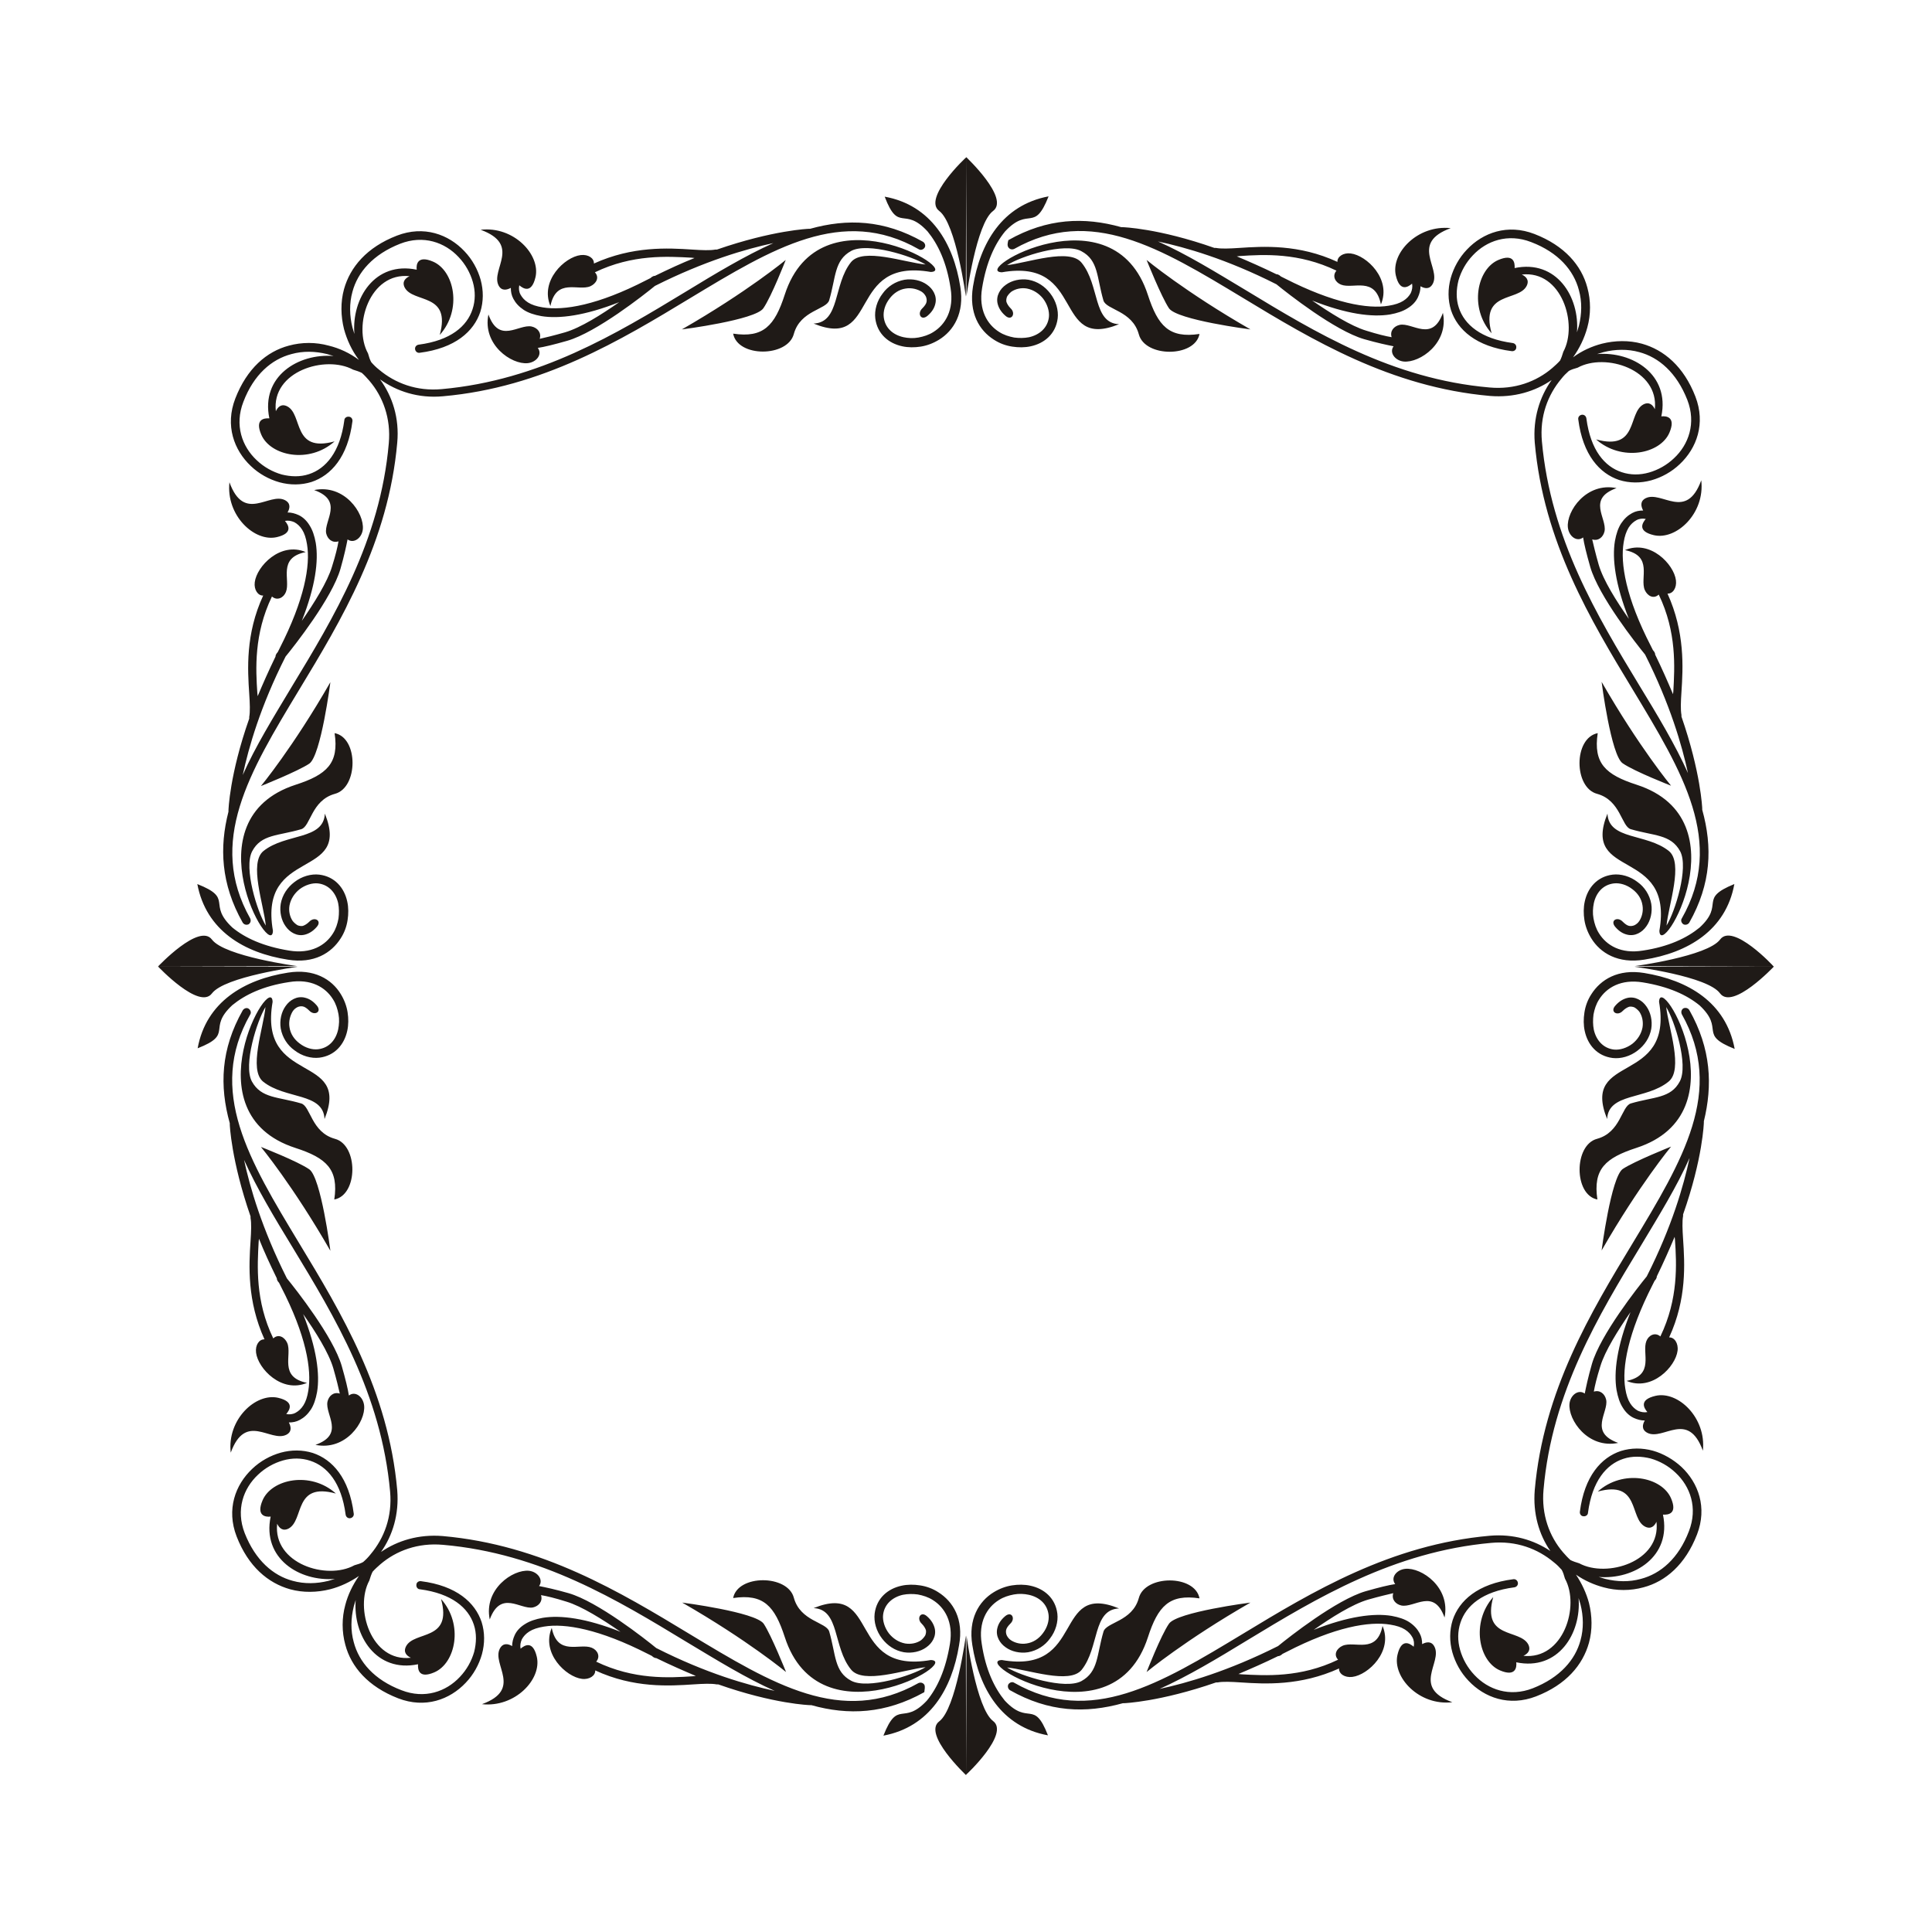 <svg id="Layer" xmlns="http://www.w3.org/2000/svg" viewBox="0 0 595.3 595.3"><style>.st0{fill:#1f1a17}</style><path class="st0" d="M77.7 262.3c-2.7 5.1 1.6 18.7 4.2 22.9-.6-6.4-5.3-19.3-.7-23 6.9-5.5 18.5-3.3 18.9-11.5 8.3 20.5-20.5 10.2-16 36.1-.3 9.7-26-34.3 7-45 9.6-3.1 13.4-6.6 12-15.9 7.4 1.4 7.3 16.8.1 18.7-7.3 2-7.5 10.1-10.4 10.9-7.1 2.1-12.3 1.5-15.1 6.8zm-2.9 22c.4.6 1.1.8 1.8.5.6-.4.8-1.1.5-1.8-13.3-23.6-.3-45 15.1-70.5 12.9-21.3 27.5-45.5 30.2-76.1.7-7.6-1.5-14.3-5.3-19.5 5.2 3.7 11.8 5.9 19.4 5.2 30.6-2.7 54.8-17.3 76.1-30.2 25.5-15.4 47-28.5 70.5-15.1.6.4 1.4.1 1.8-.5.4-.6.1-1.4-.5-1.8-12-6.8-23.3-7.2-34.8-4h-.4s-11 .4-28.3 6.4h-.5c-1.6.3-4.1.2-7.1 0-7.5-.5-18.4-1.1-30.3 4.3.1-1.6-1.7-2.9-4.1-2.6-4.9.6-12.6 7.9-9.3 15.7 1.8-8.8 8.6-4.5 12.3-6.1 1.8-.8 2.9-2.7 1.4-4.3 11.6-5.6 22.4-4.9 29.8-4.5l.9.1c-3.8 1.5-7.9 3.4-12.2 5.5-.3 0-.6.1-.9.3l-.5.4-1.2.6c-14.9 7.7-25.5 9.5-32 8.4-1.9-.3-3.4-.8-4.5-1.5s-1.8-1.5-2.3-2.4c-.5-.9-.6-1.9-.4-2.9 1.3 1.1 3.8 2.6 5-2.5 1.6-6.9-6.7-15.8-16.9-14.6 12.6 4.6 3.1 12.2 5.5 17.1.9 1.8 2.5 1.5 3.8.8 0 1.2.2 2.3.8 3.4.7 1.3 1.7 2.4 3.2 3.4 1.4.9 3.2 1.5 5.4 1.9 5.4.9 13.4-.1 24-4.3-5.4 3.8-11.9 7.9-16.7 9.3-3.5 1-6 1.6-7.8 2 .6-1.9-.7-3.4-2.5-3.8-4-.8-10 5.5-13.3-3.7-1.9 9.3 7.1 15.5 12.1 15 2.8-.3 4.6-2.8 3.1-4.7 2-.3 4.9-1 9.1-2.2 9-2.6 23.7-14.2 27-16.9 15.3-7.7 28.1-11.4 36.5-13.2-8.7 3.9-17.7 9.3-27.2 15.1-21.1 12.8-44.9 27.2-75 29.9-7.7.7-14.3-1.8-19.3-6-.9-.7-1.7-1.5-2.4-2.3-.4-.7-.7-1.6-1-2.7-4.7-8.5.5-25.1 12.8-23.8-1.3.6-2.4 1.7-1.5 3.5 2.6 4.9 14.4 1.5 10.8 14.6 7-7.8 4.5-19.8-2.1-22.6-4.7-2-5.2.8-5 2.5-12.9-2.7-20.1 8.9-19.2 19.8-.2-.7-.4-1.3-.6-2-.9-3.6-1-7.4 0-11 1.6-6 6.3-11.5 14.7-14.8 7.2-2.8 13.8-.4 18 4.1 2.1 2.2 3.6 4.9 4.4 7.7.8 2.8.8 5.7-.1 8.4-1.7 5.2-6.7 9.6-16.6 10.9-.7.1-1.2.7-1.1 1.4.1.7.7 1.2 1.4 1.1 11-1.4 16.7-6.6 18.7-12.6 1-3.2 1-6.6.1-9.9-.9-3.2-2.6-6.3-5-8.8-4.9-5.2-12.5-8-20.8-4.8-9.3 3.6-14.4 9.7-16.3 16.5-1.1 4-1 8.3 0 12.3.9 3.3 2.4 6.6 4.6 9.5-2.8-2.1-6-3.6-9.3-4.4-4-1.1-8.3-1.1-12.3 0-6.8 1.8-12.9 7-16.5 16.3-3.2 8.3-.4 15.9 4.8 20.8 2.5 2.4 5.6 4.1 8.8 5 3.3.9 6.7.9 9.9-.1 6-2 11.2-7.7 12.6-18.7.1-.7-.4-1.4-1.1-1.4-.7-.1-1.4.4-1.4 1.1-1.3 9.8-5.7 14.9-10.9 16.6-2.7.9-5.6.8-8.4.1-2.8-.8-5.5-2.3-7.7-4.4-4.5-4.2-6.9-10.8-4.1-18 3.2-8.4 8.7-13.1 14.8-14.7 3.6-1 7.3-.9 11 0 .7.2 1.3.4 2 .6-10.9-.9-22.5 6.3-19.8 19.2-1.7-.1-4.5.3-2.5 5 2.8 6.6 14.8 9.1 22.6 2.1-13.1 3.6-9.7-8.3-14.6-10.8-1.8-.9-2.9.2-3.5 1.5-1.4-12.3 15.3-17.4 23.8-12.8 1 .3 1.9.6 2.7 1 .8.7 1.6 1.6 2.3 2.4 4.2 4.9 6.7 11.6 6 19.3-2.6 30-17.1 53.9-29.9 75-5.7 9.5-11.2 18.4-15.1 27.2 1.8-8.4 5.4-21.1 13.2-36.5 2.7-3.3 14.3-18 16.9-27 1.2-4.2 1.8-7.1 2.2-9.1 1.9 1.4 4.4-.4 4.7-3.1.5-5-5.7-14-15-12.1 9.2 3.3 3 9.4 3.7 13.3.4 1.8 1.9 3.1 3.8 2.5-.3 1.8-.9 4.3-2 7.8-1.4 4.7-5.5 11.2-9.3 16.7 4.2-10.6 5.2-18.5 4.3-24-.4-2.2-1-4-1.9-5.4-.9-1.5-2.1-2.6-3.4-3.2-1.1-.5-2.2-.8-3.4-.8.7-1.2 1.1-2.8-.8-3.8-4.9-2.5-12.5 7.1-17.1-5.5-1.1 10.2 7.7 18.5 14.6 16.9 5.1-1.2 3.6-3.7 2.5-5 1-.2 2 0 2.9.4.9.5 1.7 1.2 2.4 2.3.7 1.1 1.2 2.6 1.5 4.5 1.1 6.5-.8 17.1-8.4 32l-.6 1.2-.4.5c-.2.3-.3.6-.3.9-2.1 4.3-3.9 8.4-5.5 12.2l-.1-.9c-.5-7.4-1.1-18.2 4.5-29.8 1.6 1.4 3.6.4 4.3-1.4 1.5-3.7-2.7-10.5 6.1-12.3-7.8-3.3-15.1 4.4-15.7 9.3-.3 2.3 1 4.2 2.6 4.1-5.5 11.9-4.8 22.8-4.3 30.3.2 3 .3 5.5 0 7.1v.5c-6.1 17.3-6.4 28.3-6.4 28.3v.4c-2.8 10.9-2.4 22.2 4.4 34.2zm27-74.1c-11.6 20.2-21.4 32-21.4 32s11.3-4.5 14.9-6.9c3.6-2.5 6.5-25.1 6.5-25.1zm-13.1 85.5c8 1.3 13.4-2 16.3-6.6 1.1-1.7 1.8-3.6 2.1-5.6.3-1.9.3-3.9-.1-5.7-.9-4.2-3.8-7.7-8.6-8.3-2.5-.3-5.4.5-7.7 2.3-2.1 1.6-3.7 3.9-4.2 6.7-.4 2.5.2 5.1 1.5 6.9.7 1 1.5 1.7 2.5 2.2 1 .5 2.2.7 3.4.4 1.2-.3 2.5-1 3.7-2.4 1.7-1.9-.7-3.3-2.3-1.6-.7.7-1.4 1.1-2 1.3-.5.1-1.1 0-1.6-.2-.5-.3-1-.7-1.5-1.3-.9-1.3-1.3-3.1-1-4.8.4-2.1 1.6-3.8 3.1-5 1.7-1.3 3.9-2 5.7-1.8 3.4.4 5.5 3 6.2 6.1.3 1.5.3 3.1.1 4.7-.3 1.6-.8 3.2-1.7 4.6-2.3 3.7-6.8 6.4-13.5 5.3-8-1.3-13.6-3.9-17.5-7.1-7.9-7.4.6-8.9-10.8-13.4 2.7 14.3 14.4 21.2 27.9 23.3zm14.5 55.2c-7.3-2-7.5-10.1-10.4-10.9-7.1-2.1-12.3-1.5-15.2-6.8-2.7-5.1 1.6-18.7 4.2-22.9-.6 6.4-5.3 19.3-.7 23 6.9 5.5 18.5 3.3 18.9 11.5 8.3-20.5-20.5-10.2-16-36.1-.3-9.7-26 34.3 7 45 9.6 3.1 13.4 6.6 12 15.9 7.4-1.4 7.4-16.8.2-18.7zm-7.9 9.4c-3.6-2.5-14.9-6.9-14.9-6.9s9.8 11.8 21.4 32c0-.1-2.9-22.6-6.5-25.1zm-23.7-50.6c3.9-3.2 9.5-5.9 17.5-7.1 6.7-1.1 11.2 1.6 13.5 5.3.9 1.4 1.4 3 1.7 4.6.3 1.6.2 3.2-.1 4.7-.7 3.2-2.8 5.7-6.2 6.1-1.8.2-3.9-.4-5.7-1.8-1.6-1.2-2.8-2.9-3.1-5-.3-1.8.2-3.6 1-4.9.4-.6.9-1 1.5-1.3.5-.2 1-.3 1.6-.2.6.1 1.3.6 2 1.3 1.6 1.7 4 .4 2.3-1.6-1.2-1.4-2.4-2.1-3.7-2.4-1.2-.3-2.4-.1-3.4.4S88.7 309 88 310c-1.3 1.8-1.9 4.4-1.5 6.9.5 2.8 2.1 5.2 4.2 6.7 2.3 1.8 5.2 2.6 7.7 2.3 4.8-.6 7.7-4.1 8.6-8.3.4-1.8.4-3.8.1-5.7-.3-1.9-1-3.8-2.1-5.6-2.8-4.6-8.3-7.9-16.3-6.6-13.4 2.1-25.2 9-27.8 23.3 11.3-4.4 2.8-6 10.7-13.3zm-6.3-3.6c3.9-5.2 26.4-8.2 26.4-8.2l-42.9-.1 42.9-.1s-22.5-3-26.4-8.2c-3.9-5.2-16.6 8.3-16.6 8.3s12.7 13.5 16.6 8.3zM333.2 77.4c5.3 2.8 4.7 8 6.8 15.2.9 2.9 8.9 3.1 10.9 10.4 1.9 7.2 17.3 7.2 18.7-.1-9.4 1.4-12.8-2.5-15.9-12-10.7-33-54.7-7.3-45-7 25.9-4.5 15.6 24.3 36.1 16-8.1-.4-5.9-12-11.5-18.9-3.7-4.7-16.7 0-23 .7 4.1-2.7 17.8-7.1 22.9-4.3zm-22.5-1.2c.4.6 1.1.8 1.8.5 23.6-13.3 45-.3 70.5 15.1 21.3 12.9 45.5 27.5 76.1 30.2 7.4.6 13.9-1.4 19-4.9-3.7 5.2-5.8 11.8-5.2 19.3 2.7 30.6 17.3 54.8 30.2 76.1 15.4 25.5 28.5 47 15.1 70.5-.4.6-.1 1.4.5 1.8.6.3 1.4.1 1.8-.5 6.8-12 7.2-23.3 4-34.8v-.4s-.4-11-6.4-28.3v-.5c-.3-1.6-.2-4.1 0-7.1.5-7.5 1.1-18.4-4.3-30.3 1.6.1 2.9-1.7 2.6-4.1-.6-4.9-7.9-12.6-15.7-9.3 8.8 1.8 4.5 8.6 6.1 12.3.8 1.8 2.7 2.9 4.3 1.4 5.6 11.6 4.9 22.4 4.5 29.8l-.1.9c-1.6-3.8-3.4-7.9-5.5-12.2 0-.3-.1-.6-.3-.9l-.4-.5-.6-1.2c-7.7-14.9-9.5-25.5-8.4-32 .3-1.9.8-3.3 1.5-4.5.7-1.1 1.5-1.8 2.4-2.3.9-.5 1.9-.6 2.9-.4-1.1 1.3-2.6 3.8 2.5 5 6.9 1.6 15.8-6.7 14.6-16.9-4.6 12.6-12.2 3.1-17.1 5.5-1.8.9-1.5 2.5-.8 3.8-1.2 0-2.3.2-3.4.8-1.3.7-2.4 1.7-3.4 3.2-.9 1.4-1.5 3.2-1.9 5.4-.9 5.4.1 13.4 4.3 24-3.8-5.4-7.9-11.9-9.3-16.7-1-3.5-1.6-6.1-2-7.8 1.9.6 3.4-.7 3.8-2.5.8-4-5.5-10 3.7-13.3-9.3-1.9-15.5 7.1-15 12.1.3 2.8 2.8 4.6 4.7 3.1.3 2 1 4.9 2.2 9.1 2.6 9 14.2 23.7 16.9 27 7.7 15.3 11.4 28.1 13.2 36.5-3.9-8.7-9.3-17.7-15.1-27.2-12.8-21.1-27.2-45-29.9-75-.7-7.7 1.8-14.3 6-19.3.7-.9 1.5-1.7 2.3-2.4.7-.4 1.6-.7 2.7-1 8.5-4.7 25.1.5 23.8 12.8-.6-1.3-1.7-2.4-3.5-1.5-4.9 2.6-1.5 14.4-14.6 10.8 7.8 6.9 19.8 4.5 22.6-2.1 2-4.7-.8-5.2-2.5-5 2.7-12.9-8.9-20.1-19.8-19.2.7-.2 1.3-.4 2-.6 3.6-.9 7.4-1 11 0 6 1.6 11.5 6.3 14.8 14.7 2.8 7.2.4 13.8-4.1 18-2.2 2.1-4.9 3.6-7.7 4.4-2.8.8-5.7.8-8.4-.1-5.2-1.7-9.6-6.7-10.9-16.6-.1-.7-.7-1.2-1.4-1.1-.7.1-1.2.7-1.1 1.4 1.4 11 6.6 16.7 12.6 18.7 3.2 1 6.6 1 9.9.1 3.2-.9 6.3-2.6 8.8-5 5.2-4.9 8-12.5 4.8-20.8-3.6-9.3-9.7-14.4-16.5-16.3-4-1.1-8.3-1-12.3 0-3.1.8-6.2 2.2-8.9 4.2 2-2.8 3.5-5.9 4.4-9.2 1.1-4 1.1-8.3 0-12.3-1.8-6.8-7-12.9-16.3-16.5-8.3-3.2-15.9-.4-20.8 4.8-2.4 2.5-4.1 5.6-5 8.8-.9 3.3-.9 6.7.1 9.9 2 6 7.7 11.2 18.7 12.6.7.1 1.4-.4 1.4-1.1.1-.7-.4-1.3-1.1-1.4-9.8-1.3-14.9-5.7-16.6-10.9-.9-2.7-.8-5.6-.1-8.4.8-2.8 2.3-5.5 4.4-7.7 4.2-4.5 10.8-6.9 18-4.1 8.4 3.2 13.1 8.7 14.7 14.8 1 3.6.9 7.3 0 11-.2.7-.4 1.3-.6 2 .9-10.9-6.3-22.5-19.2-19.8.1-1.7-.3-4.5-5-2.5-6.6 2.8-9.1 14.8-2.1 22.6-3.6-13.1 8.3-9.7 10.8-14.6.9-1.8-.2-2.9-1.5-3.5 12.3-1.4 17.4 15.3 12.8 23.8-.3 1-.6 1.9-1 2.7-.7.8-1.6 1.6-2.4 2.3-4.9 4.2-11.6 6.7-19.3 6-30.1-2.6-53.9-17.1-75-29.9-9.5-5.7-18.4-11.2-27.2-15.1 8.4 1.8 21.1 5.4 36.5 13.2 3.3 2.7 18 14.3 27 16.9 4.2 1.2 7.1 1.8 9.1 2.2-1.4 1.9.4 4.4 3.1 4.7 5 .5 14-5.7 12.1-15-3.3 9.2-9.4 2.9-13.3 3.7-1.8.4-3.1 1.9-2.5 3.8-1.8-.3-4.3-.9-7.8-2-4.7-1.4-11.2-5.5-16.7-9.3 10.6 4.2 18.5 5.2 24 4.3 2.2-.4 4-1 5.4-1.9 1.5-.9 2.6-2.1 3.2-3.4.5-1.1.8-2.2.8-3.4 1.2.7 2.8 1.1 3.8-.8 2.5-4.9-7.1-12.5 5.5-17.1-10.2-1.1-18.5 7.7-16.9 14.6 1.2 5.1 3.7 3.6 5 2.5.2 1 0 2-.4 2.9-.5.9-1.2 1.7-2.3 2.4-1.1.7-2.6 1.2-4.5 1.5-6.5 1.1-17.1-.8-32-8.4l-1.2-.6-.5-.4c-.3-.2-.6-.3-.9-.3-4.3-2.1-8.4-3.9-12.2-5.5l.9-.1c7.4-.5 18.2-1.1 29.8 4.5-1.4 1.6-.4 3.6 1.4 4.3 3.7 1.5 10.5-2.7 12.3 6.1 3.3-7.8-4.4-15.1-9.3-15.7-2.3-.3-4.2 1-4.1 2.6-11.9-5.5-22.8-4.8-30.3-4.3-3 .2-5.5.3-7.1 0h-.5c-17.3-6.1-28.3-6.4-28.3-6.4h-.4c-11.4-3.2-22.8-2.8-34.8 4-.2.8-.4 1.6 0 2.2zm74.6 25.3c-20.2-11.6-32-21.4-32-21.4s4.5 11.3 6.9 14.9c2.5 3.6 25.1 6.5 25.1 6.5zm-79 3.2c1.7 1.1 3.6 1.8 5.6 2.1 1.9.3 3.9.3 5.7-.1 4.2-.9 7.7-3.8 8.3-8.6.3-2.5-.5-5.4-2.3-7.7-1.6-2.1-3.9-3.7-6.7-4.2-2.5-.4-5.1.2-6.9 1.5-1 .7-1.7 1.5-2.2 2.5-.5 1-.7 2.2-.4 3.4.3 1.2 1 2.5 2.4 3.7 1.9 1.7 3.3-.7 1.6-2.3-.7-.7-1.1-1.4-1.3-2-.1-.5 0-1.1.2-1.6.3-.5.7-1 1.3-1.5 1.3-.9 3.1-1.3 4.8-1 2.1.4 3.8 1.6 5 3.1 1.3 1.7 2 3.9 1.8 5.7-.4 3.4-3 5.5-6.1 6.2-1.5.3-3.1.3-4.6.1-1.6-.3-3.2-.8-4.6-1.7-3.7-2.3-6.4-6.8-5.3-13.5 1.3-8 3.9-13.6 7.1-17.5 7.4-7.9 8.9.6 13.4-10.8-14.3 2.7-21.1 14.4-23.3 27.8-1.3 8.1 1.9 13.5 6.5 16.4zM306 65c5.2-3.9-8.3-16.6-8.3-16.6l.1 42.9s3-22.5 8.2-26.3zm-19.2 18.8c9.7-.3-34.3-26-45 7-3.1 9.6-6.6 13.4-15.9 12 1.4 7.4 16.8 7.3 18.7.1 2-7.3 10.1-7.5 10.9-10.4 2.1-7.1 1.5-12.3 6.8-15.2 5.1-2.7 18.7 1.6 22.9 4.2-6.4-.6-19.3-5.3-23-.7-5.5 6.9-3.3 18.5-11.5 18.9 20.5 8.4 10.1-20.4 36.1-15.9zM235.2 95c2.5-3.6 6.9-14.9 6.9-14.9s-11.8 9.8-32 21.4c.1 0 22.6-2.9 25.1-6.5zm50.6-23.7c3.2 3.9 5.9 9.5 7.1 17.5 1.1 6.7-1.6 11.2-5.3 13.5-1.4.9-3 1.4-4.6 1.7-1.6.3-3.2.2-4.6-.1-3.2-.7-5.7-2.8-6.1-6.2-.2-1.8.4-3.9 1.8-5.7 1.2-1.6 2.9-2.8 5-3.1 1.8-.3 3.6.2 4.9 1 .6.4 1 .9 1.3 1.5.2.5.3 1 .2 1.6-.1.6-.6 1.3-1.3 2-1.7 1.6-.4 4 1.6 2.3 1.4-1.2 2.1-2.4 2.4-3.7.3-1.2.1-2.4-.4-3.4s-1.2-1.8-2.2-2.5c-1.8-1.3-4.4-1.9-6.9-1.5-2.8.5-5.2 2.1-6.7 4.2-1.8 2.3-2.6 5.2-2.3 7.7.6 4.8 4.1 7.7 8.3 8.6 1.8.4 3.8.4 5.7.1 1.9-.3 3.8-1 5.6-2.1 4.6-2.8 7.9-8.3 6.6-16.3-2.1-13.4-9-25.2-23.3-27.8 4.3 11.3 5.9 2.8 13.2 10.7zm3.6-6.3c5.2 3.9 8.2 26.4 8.2 26.4l.1-42.9c0-.1-13.5 12.6-8.3 16.5zm213.1 275c-2.9.9-3.1 8.9-10.4 10.9-7.2 1.9-7.2 17.3.1 18.7-1.4-9.4 2.5-12.8 12-15.9 33-10.7 7.3-54.7 7-45 4.5 25.9-24.3 15.6-16 36.1.4-8.1 12-5.9 18.9-11.5 4.7-3.7 0-16.7-.7-23 2.6 4.2 6.9 17.8 4.2 22.9-2.8 5.3-8 4.7-15.1 6.8zm18-28.8c-.4-.6-1.1-.8-1.8-.5-.6.4-.8 1.1-.5 1.8 13.3 23.6.3 45-15.1 70.5-12.9 21.3-27.5 45.5-30.2 76.1-.6 7.3 1.3 13.7 4.8 18.8-5.1-3.4-11.4-5.3-18.6-4.7-30.6 2.7-54.8 17.3-76.1 30.2-25.5 15.4-47 28.5-70.5 15.1-.6-.4-1.4-.1-1.8.5-.3.6-.1 1.4.5 1.8 12 6.8 23.3 7.2 34.8 4h.4s11-.4 28.3-6.4h.5c1.6-.3 4.1-.2 7.1 0 7.5.5 18.4 1.1 30.3-4.3-.1 1.6 1.7 2.9 4.1 2.6 4.9-.6 12.6-7.9 9.3-15.7-1.8 8.8-8.6 4.5-12.3 6.1-1.8.8-2.9 2.7-1.4 4.3-11.6 5.6-22.4 4.9-29.8 4.5l-.9-.1c3.8-1.6 7.9-3.4 12.2-5.5.3 0 .6-.1.9-.3l.5-.4 1.2-.6c14.9-7.7 25.5-9.5 32-8.4 1.9.3 3.4.8 4.5 1.5s1.8 1.5 2.3 2.4c.5.9.6 1.9.4 2.9-1.3-1.1-3.8-2.6-5 2.5-1.6 6.9 6.7 15.8 16.9 14.6-12.6-4.6-3-12.2-5.5-17.1-.9-1.8-2.5-1.5-3.8-.8 0-1.2-.2-2.3-.8-3.4-.7-1.3-1.7-2.4-3.2-3.4-1.4-.9-3.2-1.5-5.4-1.9-5.4-.9-13.4.1-24 4.3 5.4-3.8 11.9-7.9 16.7-9.3 3.5-1 6.1-1.6 7.8-2-.6 1.9.7 3.4 2.5 3.8 4 .8 10-5.5 13.3 3.7 1.9-9.3-7.1-15.5-12.1-15-2.8.3-4.6 2.8-3.1 4.7-2 .3-4.9 1-9.1 2.2-9 2.6-23.7 14.2-27 16.9-15.3 7.7-28.1 11.4-36.5 13.2 8.7-3.9 17.7-9.3 27.2-15.1 21.1-12.8 44.9-27.2 75-29.9 7.7-.7 14.3 1.8 19.3 6 .9.7 1.7 1.5 2.4 2.3.4.7.7 1.6 1 2.7 4.7 8.5-.5 25.1-12.8 23.8 1.3-.6 2.4-1.7 1.5-3.5-2.6-4.9-14.4-1.5-10.8-14.6-6.9 7.8-4.5 19.8 2.1 22.6 4.7 2 5.2-.8 5-2.5 12.9 2.7 20.1-8.9 19.2-19.8.2.7.4 1.3.6 2 .9 3.6 1 7.4 0 11-1.6 6-6.3 11.5-14.7 14.8-7.2 2.8-13.8.4-18-4.1-2.1-2.2-3.6-4.9-4.4-7.7-.8-2.8-.8-5.7.1-8.4 1.7-5.2 6.7-9.6 16.6-10.9.7-.1 1.2-.7 1.1-1.4-.1-.7-.7-1.2-1.4-1.1-11 1.4-16.7 6.6-18.7 12.6-1 3.2-1 6.6-.1 9.9.9 3.2 2.6 6.3 5 8.8 4.9 5.2 12.5 8 20.8 4.8 9.3-3.6 14.4-9.7 16.3-16.5 1.1-4 1-8.3 0-12.3-.8-3-2.2-6-4-8.7 2.6 1.8 5.5 3.1 8.5 3.9 4 1.1 8.3 1.1 12.3 0 6.8-1.8 12.9-7 16.5-16.3 3.2-8.3.4-15.9-4.8-20.8-2.5-2.3-5.6-4.1-8.8-5-3.3-.9-6.7-.9-9.9.1-6 2-11.2 7.7-12.6 18.7-.1.7.4 1.4 1.1 1.4.7.1 1.4-.4 1.4-1.1 1.3-9.8 5.7-14.9 10.9-16.6 2.7-.9 5.6-.8 8.4-.1 2.8.8 5.5 2.3 7.7 4.4 4.5 4.2 6.9 10.8 4.1 18-3.2 8.4-8.7 13.1-14.8 14.7-3.6 1-7.3.9-11 0-.7-.2-1.3-.4-2-.6 10.9.9 22.5-6.3 19.8-19.2 1.7.1 4.5-.3 2.5-5-2.8-6.6-14.8-9.1-22.6-2.1 13.1-3.6 9.7 8.3 14.6 10.8 1.8.9 2.9-.2 3.5-1.5 1.4 12.3-15.3 17.4-23.8 12.8-1-.3-1.9-.6-2.7-1-.8-.7-1.6-1.6-2.3-2.4-4.2-4.9-6.7-11.6-6-19.3 2.6-30 17.1-53.9 29.9-75 5.7-9.5 11.2-18.4 15.1-27.2-1.8 8.4-5.4 21.1-13.2 36.5-2.7 3.3-14.3 18-16.9 27-1.2 4.2-1.8 7.1-2.2 9.1-1.9-1.4-4.4.4-4.7 3.1-.5 5 5.7 14 15 12.1-9.2-3.3-2.9-9.4-3.7-13.3-.4-1.8-1.9-3.1-3.8-2.5.3-1.8.9-4.3 2-7.8 1.4-4.7 5.5-11.2 9.3-16.7-4.2 10.6-5.2 18.5-4.3 24 .4 2.2 1 4 1.9 5.4.9 1.5 2.1 2.6 3.4 3.2 1.1.5 2.2.8 3.4.8-.7 1.2-1.1 2.8.8 3.8 4.9 2.5 12.5-7.1 17.1 5.5 1.1-10.2-7.7-18.5-14.6-16.9-5.1 1.2-3.6 3.7-2.5 5-1 .2-2 0-2.9-.4-.9-.5-1.7-1.2-2.4-2.3-.7-1.1-1.2-2.6-1.5-4.5-1.1-6.5.8-17.1 8.4-32l.6-1.2.4-.5c.2-.3.3-.6.3-.9 2.1-4.3 3.9-8.4 5.5-12.2l.1.9c.5 7.4 1.1 18.2-4.5 29.8-1.6-1.4-3.6-.4-4.3 1.4-1.5 3.7 2.7 10.5-6.1 12.3 7.8 3.3 15.1-4.4 15.7-9.3.3-2.3-1-4.2-2.6-4.1 5.5-11.9 4.8-22.8 4.3-30.3-.2-3-.3-5.5 0-7.1v-.5c6.1-17.3 6.4-28.3 6.4-28.3v-.4c2.7-11 2.3-22.3-4.5-34.3zm-27 74.1c11.6-20.2 21.4-32 21.4-32s-11.3 4.5-14.9 6.9c-3.6 2.6-6.5 25.1-6.5 25.1zm13.1-85.5c-8-1.3-13.4 2-16.3 6.6-1.1 1.7-1.8 3.6-2.1 5.6-.3 1.9-.3 3.9.1 5.7.9 4.2 3.8 7.7 8.6 8.3 2.5.3 5.4-.5 7.7-2.3 2.1-1.6 3.7-3.9 4.2-6.7.4-2.5-.2-5.1-1.5-6.9-.7-1-1.5-1.7-2.5-2.2-1-.5-2.2-.7-3.4-.4-1.2.3-2.5 1-3.7 2.4-1.7 1.9.7 3.3 2.3 1.6.7-.7 1.4-1.1 2-1.3.5-.1 1.1 0 1.6.2.5.3 1 .7 1.5 1.3.9 1.3 1.3 3.1 1 4.9-.4 2.1-1.6 3.8-3.1 5-1.7 1.3-3.9 2-5.7 1.8-3.4-.4-5.5-3-6.2-6.1-.3-1.5-.3-3.1-.1-4.7.3-1.6.8-3.2 1.7-4.6 2.3-3.7 6.8-6.4 13.5-5.3 8 1.3 13.6 3.9 17.5 7.1 7.9 7.4-.6 8.9 10.8 13.4-2.7-14.4-14.4-21.2-27.9-23.4zm23.4 6.3c3.9 5.2 16.6-8.3 16.6-8.3l-42.9.1s22.5 2.9 26.3 8.2zm-37.9-61.5c7.3 2 7.5 10.1 10.4 10.9 7.1 2.1 12.3 1.5 15.2 6.8 2.7 5.1-1.6 18.7-4.2 22.9.6-6.4 5.3-19.3.7-23-6.9-5.5-18.5-3.3-18.9-11.5-8.3 20.5 20.5 10.2 16 36.1.3 9.7 26-34.3-7-45-9.6-3.1-13.4-6.6-12-15.9-7.5 1.5-7.4 16.8-.2 18.7zm7.9-9.4c3.6 2.5 14.9 6.9 14.9 6.9s-9.8-11.8-21.4-32c0 .1 2.9 22.7 6.5 25.1zm23.7 50.6c-3.9 3.2-9.5 5.9-17.5 7.1-6.7 1.1-11.2-1.6-13.5-5.3-.9-1.4-1.4-3-1.7-4.6-.3-1.6-.2-3.2.1-4.7.7-3.2 2.8-5.7 6.2-6.1 1.8-.2 3.9.4 5.7 1.8 1.6 1.2 2.8 2.9 3.1 5 .3 1.8-.2 3.6-1 4.8-.4.6-.9 1-1.5 1.3-.5.2-1 .3-1.6.2-.6-.1-1.3-.6-2-1.3-1.6-1.7-4-.4-2.3 1.6 1.2 1.4 2.4 2.1 3.7 2.4 1.2.3 2.4.1 3.4-.4s1.8-1.2 2.5-2.2c1.3-1.8 1.9-4.4 1.5-6.9-.5-2.8-2.1-5.2-4.2-6.7-2.3-1.8-5.2-2.6-7.7-2.3-4.8.6-7.7 4.1-8.6 8.3-.4 1.8-.4 3.8-.1 5.7.3 1.9 1 3.8 2.1 5.6 2.8 4.6 8.3 7.9 16.3 6.6 13.4-2.1 25.2-9 27.8-23.3-11.3 4.6-2.8 6.1-10.7 13.4zm6.3 3.7c-3.9 5.2-26.4 8.2-26.4 8.2l42.9.1c.1 0-12.6-13.6-16.5-8.3zm-243.2 222c-25.9 4.5-15.6-24.3-36.1-16 8.1.4 5.9 12 11.5 18.9 3.7 4.7 16.7 0 23-.7-4.2 2.6-17.8 6.9-22.9 4.2-5.3-2.8-4.7-8-6.8-15.2-.9-2.9-8.9-3.1-10.9-10.4-1.9-7.2-17.3-7.2-18.7.1 9.4-1.4 12.8 2.5 15.9 12 10.7 33.1 54.7 7.4 45 7.1zm-2 7.6c-.4-.6-1.1-.8-1.8-.5-23.6 13.3-45 .3-70.5-15.1-21.3-12.9-45.5-27.5-76.1-30.2-7.4-.6-13.9 1.4-19 4.9 3.6-5.1 5.6-11.6 5-19-2.7-30.6-17.3-54.8-30.2-76.1-15.4-25.5-28.5-47-15.1-70.5.4-.6.1-1.4-.5-1.8-.6-.4-1.4-.1-1.8.5-6.8 12-7.2 23.3-4 34.8v.4s.4 11 6.4 28.3v.5c.3 1.6.2 4.1 0 7.1-.5 7.5-1.1 18.4 4.3 30.3-1.6-.1-2.9 1.7-2.6 4.1.6 4.9 7.9 12.6 15.7 9.3-8.8-1.8-4.5-8.6-6.1-12.3-.8-1.8-2.7-2.9-4.3-1.4-5.6-11.6-4.9-22.4-4.5-29.8l.1-.9c1.5 3.8 3.4 7.9 5.5 12.2 0 .3.1.6.3.9l.4.5.6 1.2c7.7 14.9 9.5 25.5 8.4 32-.3 1.9-.8 3.4-1.5 4.5s-1.5 1.8-2.4 2.3c-.9.5-1.9.6-2.9.4 1.1-1.3 2.6-3.8-2.5-5-6.9-1.6-15.8 6.7-14.6 16.9 4.6-12.6 12.2-3.1 17.1-5.5 1.8-.9 1.5-2.5.8-3.8 1.2 0 2.3-.2 3.4-.8 1.3-.7 2.4-1.7 3.4-3.2.9-1.4 1.5-3.2 1.9-5.4.9-5.4-.1-13.4-4.3-24 3.8 5.4 7.9 11.9 9.3 16.7 1 3.5 1.6 6 2 7.8-1.9-.6-3.4.7-3.8 2.5-.8 4 5.5 10-3.7 13.3 9.3 1.9 15.5-7.1 15-12.1-.3-2.8-2.8-4.6-4.7-3.1-.3-2-1-4.9-2.2-9.1-2.6-9-14.2-23.7-16.9-27-7.7-15.3-11.4-28.1-13.2-36.5 3.9 8.7 9.3 17.7 15.1 27.2 12.8 21.1 27.2 44.9 29.9 75 .7 7.7-1.8 14.3-6 19.3-.7.9-1.5 1.7-2.3 2.4-.7.4-1.6.7-2.7 1-8.5 4.7-25.1-.5-23.8-12.8.6 1.3 1.7 2.4 3.5 1.5 4.9-2.6 1.5-14.4 14.6-10.8-7.8-7-19.8-4.5-22.6 2.1-2 4.7.8 5.2 2.5 5-2.7 12.9 8.9 20.1 19.8 19.2-.7.2-1.3.4-2 .6-3.6.9-7.4 1-11 0-6-1.6-11.5-6.3-14.8-14.7-2.8-7.2-.4-13.8 4.1-18 2.2-2.1 4.9-3.6 7.7-4.4 2.8-.8 5.7-.8 8.4.1 5.2 1.7 9.6 6.7 10.9 16.6.1.7.7 1.2 1.4 1.1.7-.1 1.2-.7 1.1-1.4-1.4-11-6.6-16.7-12.6-18.7-3.2-1-6.6-1-9.9-.1-3.2.9-6.3 2.6-8.8 5-5.2 4.9-8 12.5-4.8 20.8 3.6 9.3 9.7 14.4 16.5 16.3 4 1.1 8.3 1 12.3 0 3.1-.8 6.1-2.2 8.9-4.1-1.9 2.7-3.4 5.8-4.2 8.9-1.1 4-1.1 8.3 0 12.3 1.8 6.8 7 12.9 16.3 16.5 8.3 3.2 15.9.4 20.8-4.8 2.4-2.5 4.1-5.6 5-8.8.9-3.3.9-6.7-.1-9.9-2-6-7.7-11.2-18.7-12.6-.7-.1-1.4.4-1.4 1.1-.1.7.4 1.4 1.1 1.4 9.8 1.3 14.9 5.7 16.6 10.9.9 2.7.8 5.6.1 8.4-.8 2.8-2.3 5.5-4.4 7.7-4.2 4.5-10.8 6.9-18 4.1-8.4-3.2-13.1-8.7-14.7-14.8-1-3.6-.9-7.3 0-11 .2-.7.4-1.3.6-2-.9 10.9 6.3 22.5 19.2 19.8-.1 1.7.3 4.5 5 2.5 6.6-2.8 9.1-14.8 2.1-22.6 3.6 13.1-8.3 9.7-10.8 14.6-.9 1.8.2 2.9 1.5 3.5-12.3 1.4-17.4-15.3-12.8-23.8.3-1 .6-1.9 1-2.7.7-.8 1.6-1.6 2.4-2.3 4.9-4.2 11.6-6.7 19.3-6 30.1 2.6 53.9 17.1 75 29.9 9.5 5.7 18.4 11.2 27.2 15.1-8.4-1.8-21.1-5.4-36.5-13.2-3.3-2.7-18-14.3-27-16.9-4.2-1.2-7.1-1.8-9.1-2.2 1.4-1.9-.4-4.4-3.1-4.7-5-.5-14 5.7-12.1 15 3.4-9.2 9.4-3 13.3-3.7 1.8-.4 3.1-1.9 2.5-3.8 1.8.3 4.3.9 7.8 2 4.7 1.4 11.2 5.5 16.7 9.3-10.6-4.2-18.5-5.2-24-4.3-2.2.4-4 1-5.4 1.9-1.5.9-2.6 2.1-3.2 3.4-.5 1.1-.8 2.2-.8 3.4-1.2-.7-2.8-1.1-3.8.8-2.5 4.9 7.1 12.5-5.5 17.1 10.2 1.1 18.5-7.7 16.9-14.6-1.2-5.1-3.7-3.6-5-2.5-.2-1 0-2 .4-2.9.5-.9 1.2-1.7 2.3-2.4 1.1-.7 2.6-1.2 4.5-1.5 6.5-1.1 17.1.8 32 8.4l1.2.6.5.4c.3.2.6.3.9.3 4.3 2.1 8.4 3.9 12.2 5.5l-.9.1c-7.4.5-18.2 1.1-29.8-4.5 1.4-1.6.4-3.6-1.4-4.3-3.7-1.5-10.5 2.7-12.3-6.1-3.3 7.8 4.4 15.1 9.3 15.7 2.3.3 4.2-1 4.1-2.6 11.9 5.5 22.8 4.8 30.3 4.3 3-.2 5.5-.3 7.1 0h.5c17.3 6.1 28.3 6.4 28.3 6.4h.4c11.4 3.2 22.8 2.7 34.8-4 .1-.9.3-1.7 0-2.3zm-74.6-25.3c20.2 11.6 32 21.4 32 21.4s-4.5-11.3-6.9-14.9c-2.6-3.6-25.1-6.5-25.1-6.5zm78.9-3.2c-1.7-1.1-3.6-1.8-5.6-2.1-1.9-.3-3.9-.3-5.7.1-4.2.9-7.7 3.8-8.3 8.6-.3 2.5.5 5.4 2.3 7.7 1.6 2.1 3.9 3.7 6.7 4.2 2.5.4 5.1-.2 6.9-1.5 1-.7 1.7-1.5 2.2-2.5.5-1 .7-2.2.4-3.4-.3-1.2-1-2.5-2.4-3.7-1.9-1.7-3.3.7-1.6 2.3.7.7 1.1 1.4 1.3 2 .1.5 0 1.1-.2 1.6-.3.5-.7 1-1.3 1.5-1.3.9-3.1 1.3-4.9 1-2.1-.4-3.8-1.6-5-3.1-1.3-1.7-2-3.9-1.8-5.7.4-3.4 3-5.5 6.1-6.2 1.5-.3 3.1-.3 4.6-.1 1.6.3 3.2.8 4.6 1.7 3.7 2.3 6.4 6.8 5.3 13.5-1.3 8-3.9 13.6-7.1 17.5-7.4 7.9-8.9-.6-13.4 10.8 14.3-2.7 21.1-14.4 23.3-27.8 1.5-8.1-1.8-13.5-6.4-16.4zm8.5 13.4s-3 22.5-8.2 26.4c-5.2 3.9 8.3 16.6 8.3 16.6l-.1-43zm11.1 7.5c-9.7.3 34.3 26 45-7 3.1-9.6 6.6-13.4 15.9-12-1.4-7.4-16.8-7.3-18.7-.1-2 7.3-10.1 7.4-10.9 10.4-2.1 7.1-1.5 12.3-6.8 15.2-5.1 2.7-18.7-1.6-22.9-4.2 6.4.6 19.3 5.3 23 .7 5.5-6.9 3.3-18.5 11.5-18.9-20.5-8.4-10.2 20.4-36.1 15.9zm51.5-11.2c-2.5 3.6-6.9 14.9-6.9 14.9s11.8-9.8 32-21.4c0 0-22.6 2.9-25.1 6.5zM309.6 524c-3.2-3.9-5.9-9.5-7.1-17.5-1.1-6.7 1.6-11.2 5.3-13.5 1.4-.9 3-1.4 4.6-1.7 1.6-.3 3.2-.2 4.6.1 3.2.7 5.7 2.8 6.1 6.2.2 1.8-.4 3.9-1.8 5.7-1.2 1.6-2.9 2.8-5 3.1-1.8.3-3.6-.2-4.8-1-.6-.4-1-.9-1.3-1.5-.2-.5-.3-1-.2-1.6.1-.6.6-1.3 1.3-2 1.7-1.6.4-4-1.6-2.3-1.4 1.2-2.1 2.4-2.4 3.7-.3 1.2-.1 2.4.4 3.4s1.2 1.8 2.2 2.5c1.8 1.3 4.4 1.9 6.9 1.5 2.8-.5 5.2-2.1 6.7-4.2 1.8-2.3 2.6-5.2 2.3-7.7-.6-4.8-4.1-7.7-8.3-8.6-1.8-.4-3.8-.4-5.7-.1-1.9.3-3.8 1-5.6 2.1-4.6 2.8-7.9 8.3-6.6 16.3 2.1 13.4 9 25.2 23.3 27.8-4.4-11.3-5.9-2.8-13.3-10.7zm-3.6 6.3c-5.2-3.9-8.2-26.4-8.2-26.4l-.1 42.9c0 .1 13.5-12.6 8.3-16.5z"/></svg>